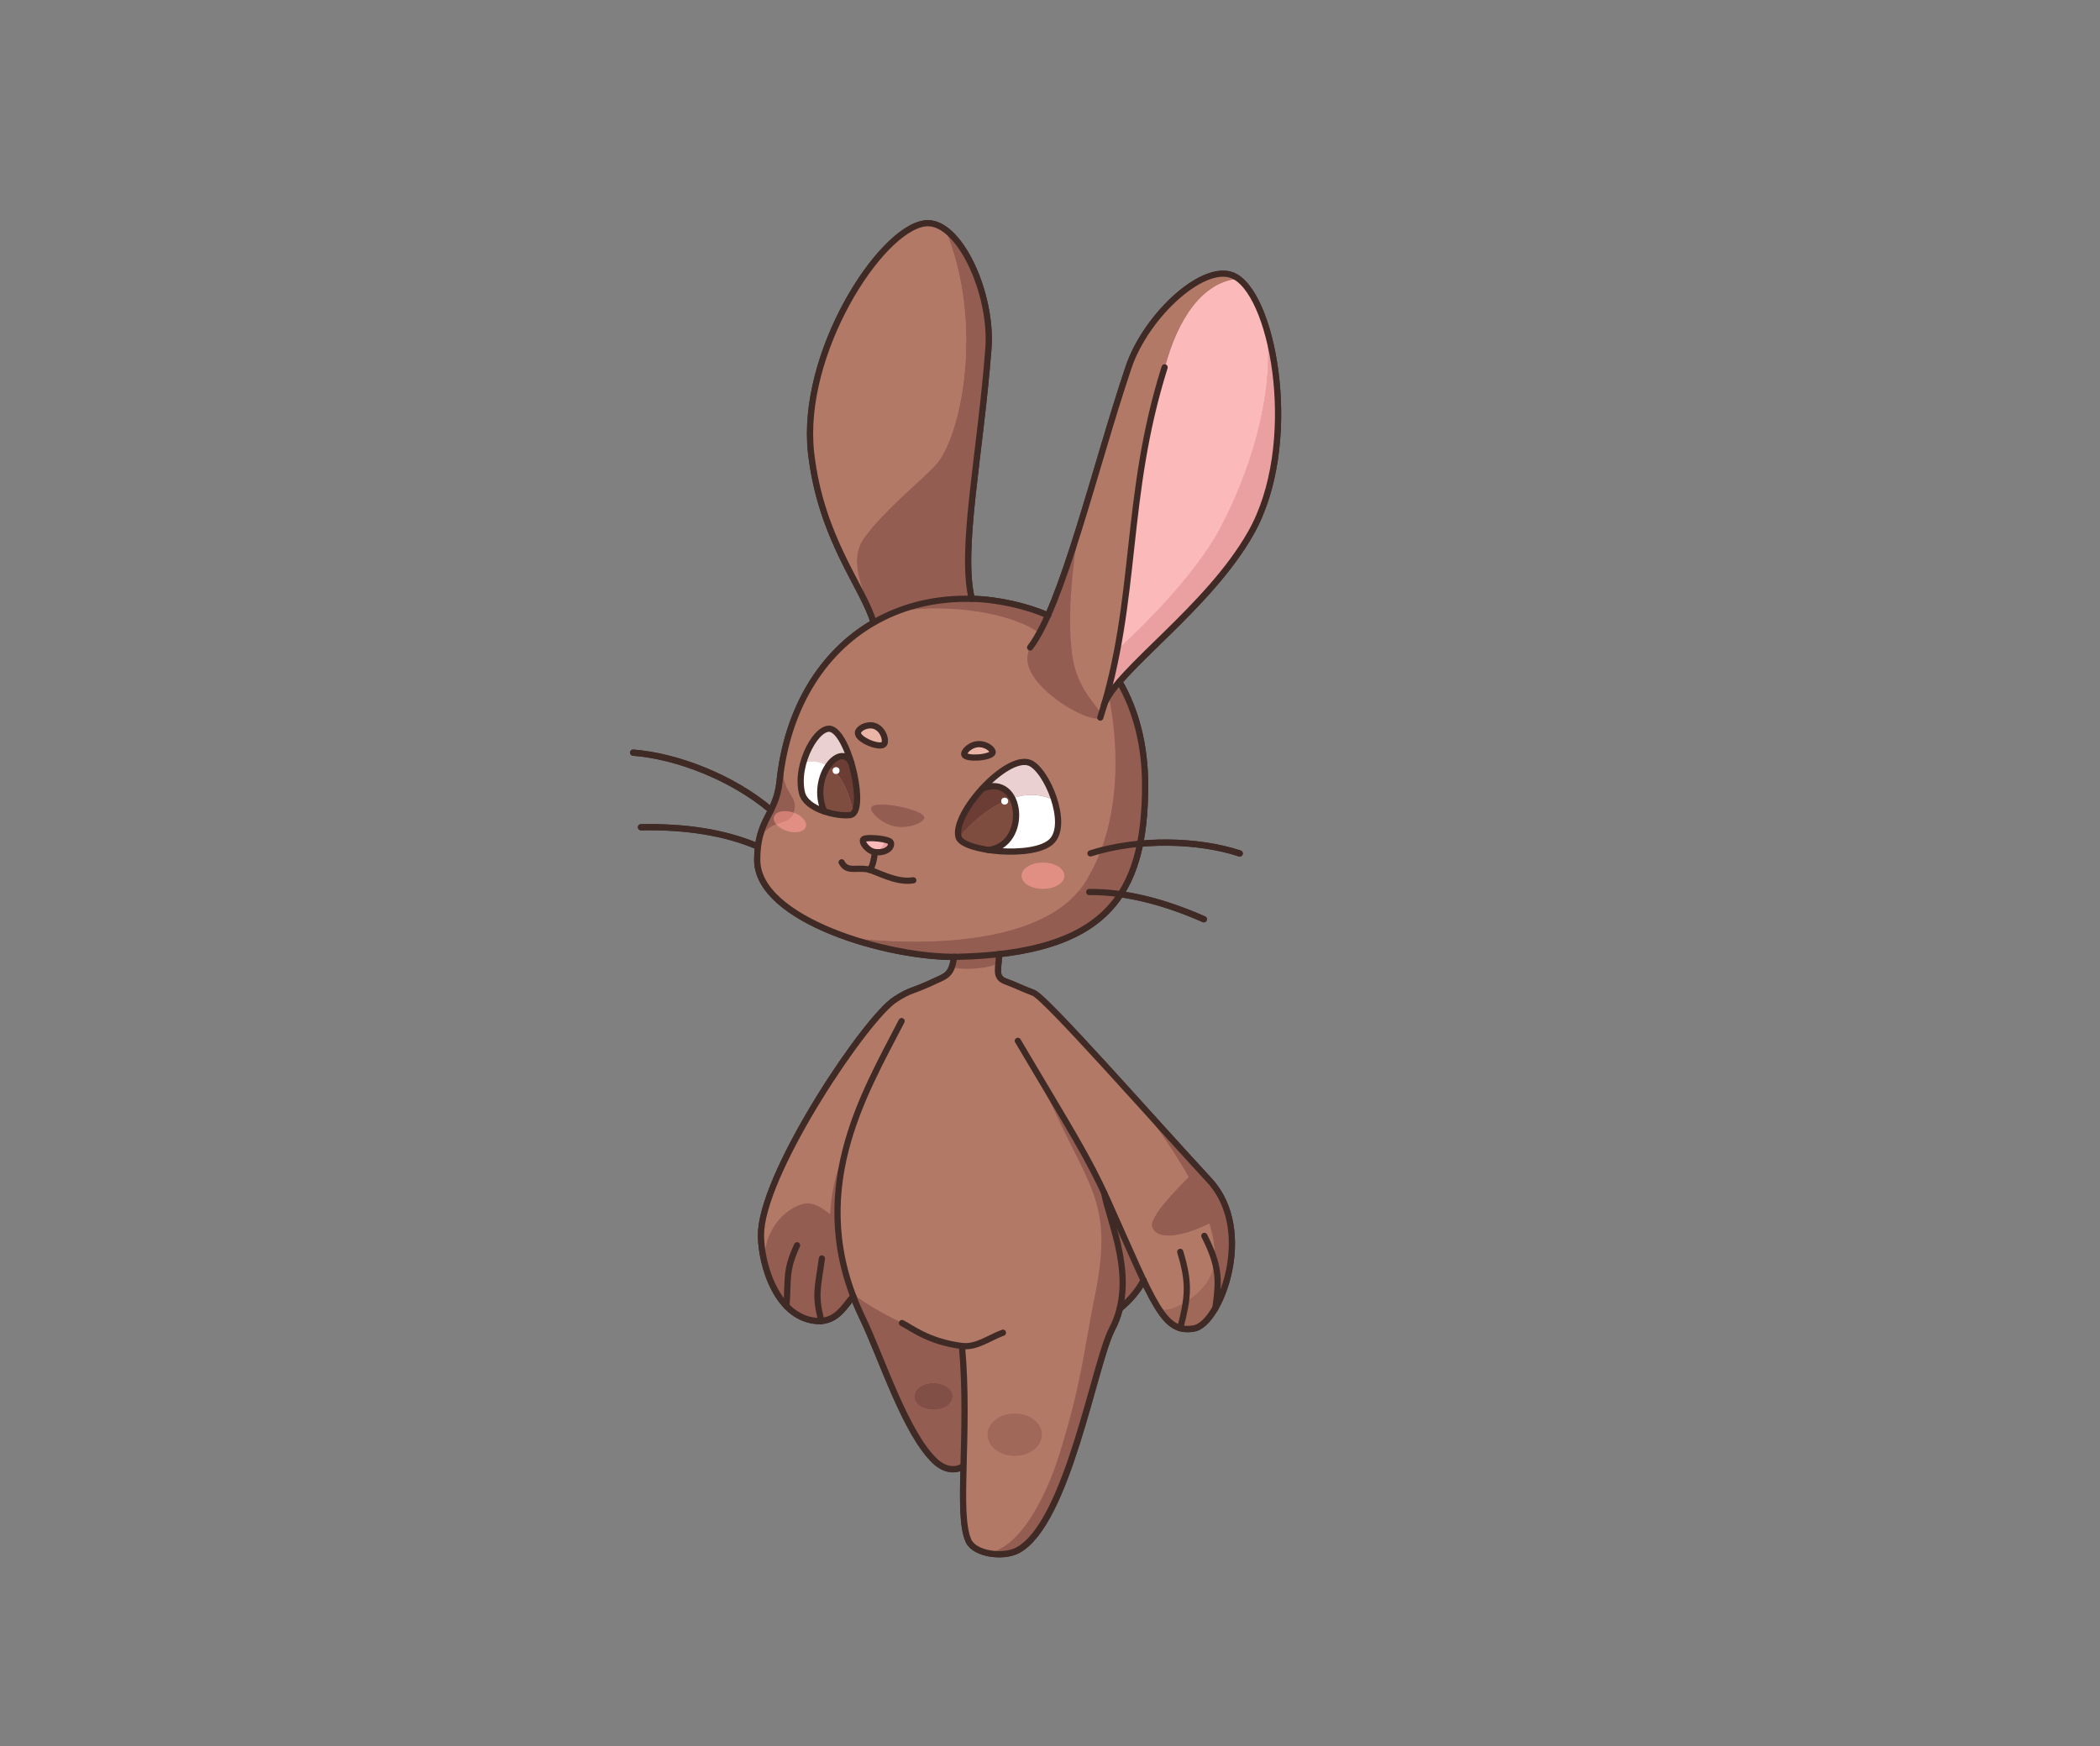 <?xml version="1.0" encoding="UTF-8"?><svg xmlns="http://www.w3.org/2000/svg" viewBox="0 0 169.12 140.65"><rect x="0" y="0" width="169.12" height="140.65" fill="#808080" stroke="none"/><defs><style>.f{fill:#ead0d0;}.g{fill:#fcb9b9;}.h{fill:#fff;}.i{fill:#6b3d34;}.j{fill:none;stroke:#3f2a25;stroke-linecap:round;stroke-linejoin:round;stroke-width:.5px;}.k{fill:#eab5a7;}.l{fill:#7f4d40;}.m{fill:#a06858;}.n{fill:#bc7171;}.o{fill:#824f46;}.p{fill:#eaa0a0;}.q{fill:#b27967;}.r{fill:#d17e75;}.s{fill:#935d51;}.t{fill:#e08f82;}</style></defs><g id="a"/><g id="b"><path class="n" d="M90.15,54.92c1.32,2.28,2.07,5.09,2.07,8.34,0,9.03-3.3,13.52-15.02,13.82-5.58,.14-16.22-2.96-16.22-7.81,0-3.3,1.52-3.62,1.8-6.31,.6-5.78,3.37-10.38,7.59-12.81h0c2.14-1.23,4.65-1.91,7.43-1.91,.16,0,.31,0,.47,0,2.09,.05,4.4,.58,6.14,1.34"/><path class="n" d="M68.49,65.66c1.33-.18,0-6.31-1.5-6.91-1.11-.44-2.95,2.75-2.4,5.11,.32,1.39,2.9,1.94,3.91,1.8Z"/><path class="n" d="M77.2,67.47c-.56-1.85,3.81-6.71,5.71-6.01,1.37,.51,3.2,4.89,1.8,6.31-1.42,1.45-7.17,.83-7.51-.3Z"/><path class="n" d="M71.19,59.96c.23-.27-.08-1.35-.9-1.5-.57-.1-1.2,.27-1.2,.6-.01,.56,1.78,1.28,2.1,.9Z"/><path class="n" d="M77.67,60.8c-.09-.25,.51-.88,1.24-.85,.55,.02,1.09,.43,1.04,.67-.09,.43-2.14,.58-2.28,.18Z"/><path class="n" d="M68.57,61.46c-.9-1.8-3.38,1.2-2.18,3.9"/><path class="n" d="M79.11,63.53c3.25-1.33,3.8,4.54,.48,4.95"/><path class="n" d="M67.78,69.48c.42,.81,1.15,.4,2.07,.56,.69,.12,2.25,1.12,3.7,.89"/><path class="n" d="M70.45,68.65c.79,.11,1.39-.28,1.3-.74-.06-.35-1.98-.48-2.2-.3-.24,.19,.29,.95,.9,1.04Z"/><path class="n" d="M70.02,70.07c.27-.14,.43-1.21,.43-1.42"/><path class="n" d="M78.26,48.25c-.96-3.98,.69-11.65,1.34-20.16,.34-4.47-2.39-10.44-5.11-10.09-3.64,.47-10.07,10.53-9.17,18.49,.79,6.93,4.25,10.87,5.03,13.66"/><path class="n" d="M82.96,52.17c2.63-3.45,5.2-14.46,7.92-22.55,1.42-4.25,6.27-8.69,8.63-7.3,3.17,1.85,5.18,13.62,1.24,20.6-3.42,6.08-10.81,11.05-11.84,13.88"/><path class="n" d="M93.79,29.6c-3.31,10.51-2.12,18.64-5.18,28.21"/><path class="n" d="M72.61,82.26c-3.07,5.96-7.94,13.92-3.16,23.88,1.55,3.23,3.46,9.28,5.83,11.54,.74,.71,1.57,.83,2.19,.49"/><path class="n" d="M76.83,77.08c-.16,1.47-.7,1.56-1.51,1.94-2.01,.95-1.9,.64-3.22,1.49-2.33,1.49-10.38,13.43-10.8,18.59-.16,2,.91,6.7,4.13,7.27,1.91,.34,2.6-1.22,3.29-1.95"/><path class="n" d="M88.93,96.08c.41,2.35,2.72,7.01,.63,10.99-1.42,2.69-3.57,15.69-7.61,17.82-1.16,.61-3.44,.31-3.94-.76-1-2.18,.1-8.63-.53-15.69"/><path class="n" d="M72.64,106.58c.71,.34,2.1,1.51,4.84,1.85,1.17,.14,2.19-.67,3.29-1.07"/><path class="n" d="M95.05,100.85c.76,2.53,.65,3.61,0,6.14"/><path class="n" d="M96.99,99.56c1.22,2.42,1.21,3.51,.89,5.82"/><path class="n" d="M64.2,100.32c-.92,2.01-.7,2.53-.85,4.9"/><path class="n" d="M66.19,101.38c-.32,2.36-.6,2.92-.04,5.03"/><path class="n" d="M90.18,105.42c.91-.75,1.52-1.55,1.92-2.29"/><g><path class="n" d="M62.34,65.78c-.06,.19,0,.41,.17,.6-.47,.18-.96,.48-1.36,1.24,.4-1.87,1.42-2.5,1.65-4.66,.06-.56,.14-1.1,.23-1.64-.1,2.7,1.21,2.62,.96,3.91-.02,.08-.04,.16-.06,.23-.02,0-.04-.02-.06-.02-.71-.23-1.39-.08-1.52,.34Z"/><path class="n" d="M70.53,68.65c.75,.08,1.32-.29,1.23-.74-.02-.12-.27-.22-.6-.29-.6-.12-1.46-.13-1.6-.02-.24,.2,.29,.96,.9,1.04,.02,0,.05,0,.07,0Zm-5.94-4.79c.17,.73,.95,1.22,1.8,1.51,.78,.27,1.62,.36,2.11,.29,.08-.01,.16-.05,.22-.11h0c.53-.47,.36-2.42-.15-4.11-.39-1.3-.97-2.45-1.58-2.69-.74-.3-1.8,1.02-2.27,2.63-.23,.81-.32,1.69-.14,2.47Zm24.05,4.65c-.32,.84-.72,1.68-1.21,2.47-4.03,6.51-18.41,4.67-19.3,4.49-3.87-1.36-7.15-3.51-7.15-6.2,0-.65,.06-1.19,.16-1.65,.4-.76,.9-1.06,1.36-1.24,.19,.23,.5,.44,.87,.56,.71,.23,1.39,.08,1.52-.34,.13-.4-.31-.9-.98-1.14,.03-.07,.05-.14,.06-.23,.26-1.29-1.06-1.2-.96-3.91,.91-5.01,3.54-8.97,7.35-11.17h0c.62-.36,1.26-.67,1.94-.93,4.24-.66,9.22,.18,11.31,1.73-.22,.45-.44,.86-.65,1.21-1.57,2.62,4.82,6.29,5.64,5.64,.08-.06,.09-.13,.07-.23,.08-.26,.16-.52,.23-.78h0c.08-.23,.21-.47,.37-.72,.12,.74,1.46,6.86-.65,12.44Zm-3.72-4.03c-.44-1.42-1.29-2.76-2.01-3.03-.95-.35-2.53,.7-3.79,2.07h0c-1.25,1.35-2.19,3.02-1.91,3.94,.14,.45,1.14,.83,2.39,1.02,1.86,.28,4.26,.15,5.12-.71,.66-.67,.6-2.01,.21-3.28Zm.79,6.05c0-.59-.77-1.06-1.73-1.06s-1.72,.47-1.72,1.06,.77,1.06,1.72,1.06,1.73-.48,1.73-1.06Zm-5.76-9.92c.05-.24-.49-.65-1.04-.67-.73-.03-1.32,.61-1.24,.85,.14,.39,2.19,.25,2.28-.18Zm-8.3,5.83c1.32,.48,2.79-.18,2.78-.59,0-.66-3.98-1.46-4.27-.82-.15,.33,.66,1.11,1.49,1.41Zm-.46-6.49c.23-.27-.08-1.35-.9-1.5-.56-.11-1.2,.27-1.2,.6,0,.56,1.78,1.27,2.1,.9Z"/><path class="n" d="M91.83,67.96c-1.03,5.17-4.21,8.1-11.36,8.9-1.01,.11-2.09,.19-3.26,.22-.12,0-.24,0-.36,0-2.45,0-5.76-.57-8.71-1.61,.88,.18,15.27,2.02,19.3-4.49,.49-.8,.89-1.63,1.21-2.47,1.02-.27,2.1-.45,3.18-.55Z"/><path class="n" d="M102.01,26.5c.57,4.22-.73,10.28-3.7,15.97-1.99,3.81-6.51,8.25-8.32,9.87,1.39-7.36,1.15-14.28,3.81-22.74,1.05-3.97,3.05-6.9,5.93-7.16,.9,.66,1.7,2.13,2.28,4.05h0Z"/><path class="n" d="M97.8,101.47c.39,1.28,.32,2.3,.1,3.91-.53,.93-1.16,1.55-1.72,1.64-.41,.07-.78,.07-1.11-.03h0c.21-.84,.37-1.52,.46-2.15,.65-.42,1.26-.98,1.63-1.51s.59-1.15,.65-1.85Z"/><path class="n" d="M95.52,104.84c-.09,.63-.24,1.31-.46,2.15h0c-.64-.18-1.18-.69-1.77-1.62,.5,.32,1.39,.02,2.22-.53Z"/><path class="n" d="M95.72,94.82c-1.1-1.97-2.55-4.07-4.17-6.17,2.11,2.33,4.24,4.69,5.86,6.45,2.75,2.97,1.93,7.77,.48,10.29,.22-1.61,.29-2.62-.1-3.91,.08-.87-.07-1.85-.41-2.92-1.46,.77-4.18,1.61-4.61,.26-.25-.75,1.9-2.97,2.94-4Z"/><path class="n" d="M92.11,103.13h0c-.4,.74-1.01,1.54-1.92,2.29,.88-3.55-.9-7.31-1.25-9.34,.11,.22,.21,.44,.31,.67,1.22,2.73,2.12,4.82,2.86,6.37Z"/><path class="n" d="M92.23,63.26c0,1.73-.12,3.3-.4,4.7-1.08,.1-2.16,.28-3.18,.55,2.11-5.58,.78-11.7,.65-12.44,.22-.36,.52-.74,.87-1.15,1.32,2.28,2.07,5.09,2.07,8.34Z"/><path class="n" d="M88.93,56.8c.44-1.51,.79-2.99,1.06-4.46,1.81-1.63,6.32-6.06,8.32-9.87,2.97-5.69,4.27-11.75,3.7-15.97,1.36,4.55,1.47,11.61-1.24,16.41-2.76,4.91-8.11,9.09-10.61,12.01-.35,.41-.64,.79-.87,1.15-.16,.26-.28,.5-.37,.72h0Z"/><path class="n" d="M88.69,57.58c.02,.1,0,.17-.07,.23,.02-.08,.05-.15,.07-.23Z"/><path class="n" d="M88.16,104.44c1.67-8.16-.74-8.76-4.38-17.57,2.72,4.56,3.92,6.54,5.15,9.21h0c.35,2.03,2.13,5.79,1.25,9.34-.14,.56-.34,1.11-.62,1.65-1.41,2.69-3.57,15.69-7.61,17.82-.63,.33-1.6,.39-2.43,.21,2.7-.37,4.81-4.86,5.73-7.79,1.87-5.92,2.01-8.51,2.9-12.87Z"/><path class="n" d="M88.62,57.81c-.82,.65-7.21-3.02-5.64-5.64,.48-.63,.96-1.51,1.44-2.58,.77-1.72,1.53-3.92,2.3-6.34,0,0,0-.01,0-.02,.02-.05,.02-.08,.03-.08,.22-.69-1.05,5.49-.37,9.83,.42,2.67,2.17,4.02,2.31,4.61-.02,.08-.05,.15-.07,.23Z"/><path class="n" d="M90.9,29.62c1.42-4.25,6.27-8.69,8.63-7.31,.07,.04,.14,.08,.2,.13-2.88,.26-4.87,3.19-5.93,7.16-2.66,8.46-2.42,15.38-3.81,22.74-.28,1.46-.62,2.94-1.06,4.46-.07,.26-.15,.52-.23,.78-.14-.59-1.89-1.94-2.31-4.61-.68-4.34,.59-10.52,.37-9.83,0,0-.01,.04-.03,.08,1.38-4.33,2.76-9.37,4.18-13.61Z"/><path class="n" d="M84.28,49.53c1.14-2.6,2.22-5.7,2.43-6.29-.77,2.42-1.53,4.63-2.3,6.34-.04-.02-.09-.04-.13-.05Z"/><path class="n" d="M83.99,69.48c.96,0,1.73,.47,1.73,1.06s-.77,1.06-1.73,1.06-1.72-.48-1.72-1.06,.77-1.06,1.72-1.06Z"/><path class="n" d="M84.93,64.49c.39,1.27,.45,2.61-.21,3.28-.85,.87-3.25,.99-5.12,.71h0c2.13-.26,2.67-2.78,1.92-4.19,1.12-.37,2.29-.38,3.4,.2Z"/><path class="n" d="M84.41,49.58c-.48,1.07-.96,1.95-1.44,2.58,.21-.35,.43-.76,.65-1.21,.22-.44,.44-.93,.66-1.43,.04,.02,.09,.04,.13,.05Z"/><path class="n" d="M81.72,113.86c1.21,0,2.19,.76,2.19,1.7s-.98,1.71-2.19,1.71-2.19-.76-2.19-1.71,.98-1.7,2.19-1.7Z"/><path class="n" d="M84.93,64.49c-1.11-.58-2.28-.57-3.4-.2-.42-.79-1.23-1.24-2.4-.76,1.26-1.37,2.84-2.42,3.79-2.07,.72,.26,1.57,1.61,2.01,3.03Z"/><path class="n" d="M81.52,64.29c.75,1.41,.21,3.93-1.92,4.19h0c-1.25-.19-2.26-.56-2.39-1.01,1.15-1.35,2.68-2.64,4.31-3.18Z"/><path class="n" d="M78.92,59.95c.55,.02,1.09,.43,1.04,.67-.09,.43-2.14,.58-2.28,.18-.09-.25,.51-.88,1.24-.85Z"/><path class="n" d="M72.32,49.23c-.68,.26-1.32,.57-1.94,.92-.1-.36-.25-.74-.43-1.14h.02c-.33-1.39-1.72-3.81-.38-5.68,1.57-2.2,4.65-4.67,5.76-5.88,2.09-2.29,3.92-11.43,.79-18.96,2.07,1.5,3.76,6.03,3.48,9.59-.65,8.51-2.3,16.18-1.34,20.16-.15,0-.31,0-.47,0-1.98,0-3.83,.34-5.49,.99Z"/><path class="n" d="M81.52,64.29c-1.63,.54-3.17,1.83-4.31,3.18-.28-.92,.67-2.59,1.91-3.94h0c1.16-.48,1.98-.03,2.4,.76Z"/><path class="n" d="M76.85,77.09c.12,0,.25,0,.36,0,1.17-.03,2.25-.1,3.26-.22,0,.25-.02,.48-.04,.7-.62,.43-3.01,.63-3.72,.32h-.02c.07-.22,.12-.48,.16-.8Z"/><path class="n" d="M75.17,111.4c.86,0,1.55,.48,1.55,1.08s-.69,1.08-1.55,1.08-1.55-.48-1.55-1.08,.69-1.08,1.55-1.08Z"/><path class="n" d="M76.13,18.5c3.13,7.53,1.3,16.66-.79,18.96-1.11,1.21-4.19,3.68-5.76,5.88-1.34,1.87,.05,4.29,.38,5.67h-.02c-1.21-2.71-3.92-6.48-4.61-12.51-.9-7.96,5.53-18.02,9.17-18.5,.55-.07,1.1,.12,1.62,.5h0Z"/><path class="n" d="M77.81,48.24c.16,0,.31,0,.47,0,2.04,.05,4.29,.55,6.01,1.28-.22,.5-.44,.99-.66,1.43-2.08-1.55-7.07-2.39-11.31-1.73,1.67-.65,3.51-.99,5.49-.99Z"/><path class="n" d="M74.44,65.86c0,.41-1.47,1.07-2.78,.59-.83-.3-1.64-1.08-1.49-1.41,.29-.64,4.26,.16,4.27,.82Z"/><path class="n" d="M70.3,58.46c.82,.15,1.14,1.23,.9,1.5-.32,.37-2.11-.34-2.1-.9,0-.33,.64-.71,1.2-.6Z"/><path class="n" d="M71.76,67.91c.08,.45-.48,.83-1.23,.74,.44-.2,.83-.71,.64-1.03,.32,.07,.57,.16,.6,.29Z"/><path class="n" d="M71.17,67.62c.19,.32-.2,.83-.64,1.03-.02,0-.05,0-.07,0-.61-.08-1.14-.84-.9-1.04,.14-.12,1-.1,1.6,.02Z"/><path class="n" d="M68.63,104.16c1.07,.96,3.21,2.02,4.02,2.42,.71,.34,2.1,1.51,4.84,1.85,.32,3.56,.19,6.96,.12,9.74h-.12c-.62,.34-1.45,.21-2.2-.5-2.37-2.26-4.28-8.32-5.83-11.54-.28-.58-.52-1.15-.74-1.72-.03-.09-.07-.18-.1-.26Zm8.08,8.32c0-.6-.69-1.08-1.55-1.08s-1.55,.48-1.55,1.08,.69,1.08,1.55,1.08,1.55-.48,1.55-1.08Z"/><path class="n" d="M68.57,61.45c.5,1.69,.68,3.63,.15,4.11-.35-1.98-1.08-3.24-2.02-3.83,.58-.86,1.42-1.16,1.87-.27Z"/><path class="n" d="M68.72,65.56h0c-.06,.06-.14,.1-.22,.11-.48,.07-1.32-.02-2.11-.29h0c-.6-1.36-.28-2.79,.31-3.65,.94,.59,1.67,1.86,2.02,3.83Z"/><path class="n" d="M68.57,61.45c-.45-.89-1.29-.59-1.87,.27-.59-.38-1.26-.48-1.97-.33,.47-1.61,1.53-2.93,2.27-2.63,.61,.24,1.19,1.4,1.58,2.69Z"/><path class="n" d="M63.36,105.22c-.87-.9-1.43-2.18-1.75-3.4h0c-.01-.13-.02-.25-.02-.37h0c-.06-2.91,2.5-4.8,3.8-4.48,.47,.12,1,.43,1.47,.85,.11-1.6,.37-3.34,1.18-4.86h0c-.82,3.38-.91,7.11,.59,11.21,.03,.09,.06,.17,.1,.26-.69,.73-1.38,2.29-3.29,1.95-.84-.15-1.53-.57-2.09-1.16h0Z"/><path class="n" d="M66.4,65.37h0c-.85-.28-1.63-.78-1.8-1.5-.18-.79-.1-1.67,.14-2.47,.71-.15,1.38-.04,1.97,.33-.59,.86-.91,2.29-.31,3.64Z"/><path class="n" d="M63.92,65.46c.67,.23,1.11,.74,.98,1.14-.13,.41-.81,.56-1.52,.34-.38-.12-.69-.33-.87-.56,.62-.25,1.19-.29,1.41-.92Z"/><path class="n" d="M62.34,65.78c.13-.41,.81-.56,1.52-.34,.02,0,.04,.01,.06,.02-.23,.64-.8,.68-1.41,.92-.16-.2-.23-.41-.17-.6Z"/><path class="n" d="M61.59,101.44h0c0,.13,0,.25,.02,.37-.27-1.04-.36-2.03-.3-2.71,.42-5.16,8.48-17.1,10.81-18.59,1.32-.85,1.21-.54,3.22-1.49,.63-.29,1.1-.41,1.35-1.14h.02c.71,.32,3.09,.12,3.72-.31-.07,.71-.15,1.24,.59,1.51,.84,.3,1.12,.49,2.23,.91,.65,.25,4.45,4.4,8.3,8.65h0c1.62,2.11,3.08,4.21,4.17,6.18-1.04,1.03-3.19,3.24-2.94,4,.44,1.35,3.16,.51,4.61-.26,.33,1.07,.48,2.05,.41,2.92-.06,.7-.27,1.32-.65,1.85s-.99,1.1-1.63,1.51c-.84,.54-1.73,.85-2.22,.53-.37-.57-.75-1.31-1.19-2.23-.74-1.56-1.64-3.65-2.86-6.37-.1-.23-.2-.45-.31-.67h0c-1.24-2.67-2.44-4.65-5.15-9.21,3.63,8.8,6.05,9.41,4.38,17.57-.89,4.35-1.03,6.95-2.9,12.87-.92,2.93-3.03,7.42-5.73,7.79-.69-.16-1.28-.49-1.51-.97-.5-1.08-.48-3.21-.41-5.95,.07-2.78,.2-6.18-.12-9.74-2.74-.34-4.12-1.51-4.84-1.85-.81-.41-2.95-1.46-4.02-2.42-1.5-4.09-1.41-7.83-.59-11.21h0c-.81,1.52-1.08,3.26-1.18,4.86-.47-.42-1-.73-1.47-.85-1.3-.32-3.86,1.57-3.8,4.48Zm22.32,14.12c0-.94-.98-1.7-2.19-1.7s-2.19,.76-2.19,1.7,.98,1.71,2.19,1.71,2.19-.76,2.19-1.71Z"/></g><circle class="n" cx="67.33" cy="62.07" r=".28"/><circle class="n" cx="80.91" cy="64.53" r=".28"/></g><g id="c"><path class="j" d="M90.15,54.92c1.32,2.28,2.07,5.09,2.07,8.34,0,9.03-3.3,13.52-15.02,13.82-5.58,.14-16.22-2.96-16.22-7.81,0-3.3,1.52-3.62,1.8-6.31,.6-5.78,3.37-10.38,7.59-12.81h0c2.14-1.23,4.65-1.91,7.43-1.91,.16,0,.31,0,.47,0,2.09,.05,4.4,.58,6.14,1.34"/><path class="j" d="M68.49,65.66c1.33-.18,0-6.31-1.5-6.91-1.11-.44-2.95,2.75-2.4,5.11,.32,1.39,2.9,1.94,3.91,1.8Z"/><path class="j" d="M77.2,67.47c-.56-1.85,3.81-6.71,5.71-6.01,1.37,.51,3.2,4.89,1.8,6.31-1.42,1.45-7.17,.83-7.51-.3Z"/><path class="j" d="M71.19,59.96c.23-.27-.08-1.35-.9-1.5-.57-.1-1.2,.27-1.2,.6-.01,.56,1.78,1.28,2.1,.9Z"/><path class="j" d="M77.67,60.8c-.09-.25,.51-.88,1.24-.85,.55,.02,1.09,.43,1.04,.67-.09,.43-2.14,.58-2.28,.18Z"/><path class="j" d="M68.57,61.46c-.9-1.8-3.38,1.2-2.18,3.9"/><path class="j" d="M79.11,63.53c3.25-1.33,3.8,4.54,.48,4.95"/><path class="j" d="M67.78,69.48c.42,.81,1.15,.4,2.07,.56,.69,.12,2.25,1.12,3.7,.89"/><path class="j" d="M70.45,68.65c.79,.11,1.39-.28,1.3-.74-.06-.35-1.98-.48-2.2-.3-.24,.19,.29,.95,.9,1.04Z"/><path class="j" d="M70.02,70.07c.27-.14,.43-1.21,.43-1.42"/><path class="j" d="M78.26,48.25c-.96-3.98,.69-11.65,1.34-20.16,.34-4.47-2.39-10.44-5.11-10.09-3.64,.47-10.07,10.53-9.17,18.49,.79,6.93,4.25,10.87,5.03,13.66"/><path class="j" d="M82.96,52.17c2.63-3.45,5.2-14.46,7.92-22.55,1.42-4.25,6.27-8.69,8.63-7.3,3.17,1.85,5.18,13.62,1.24,20.6-3.42,6.08-10.81,11.05-11.84,13.88"/><path class="j" d="M93.79,29.6c-3.31,10.51-2.12,18.64-5.18,28.21"/><path class="j" d="M72.61,82.26c-3.07,5.96-7.94,13.92-3.16,23.88,1.55,3.23,3.46,9.28,5.83,11.54,.74,.71,1.57,.83,2.19,.49"/><path class="j" d="M76.83,77.08c-.16,1.47-.7,1.56-1.51,1.94-2.01,.95-1.9,.64-3.22,1.49-2.33,1.49-10.38,13.43-10.8,18.59-.16,2,.91,6.7,4.13,7.27,1.91,.34,2.6-1.22,3.29-1.95"/><path class="j" d="M80.45,76.87c.02,1.06-.42,1.87,.55,2.21,.84,.3,1.12,.49,2.23,.91,1,.38,9.58,10.15,14.16,15.1,3.77,4.07,.84,11.58-1.23,11.93-2.5,.43-3.2-1.93-6.94-10.27-1.61-3.58-2.94-5.6-7.25-12.89"/><path class="j" d="M88.93,96.08c.41,2.35,2.72,7.01,.63,10.99-1.42,2.69-3.57,15.69-7.61,17.82-1.16,.61-3.44,.31-3.94-.76-1-2.18,.1-8.63-.53-15.69"/><path class="j" d="M72.64,106.58c.71,.34,2.1,1.51,4.84,1.85,1.17,.14,2.19-.67,3.29-1.07"/><path class="j" d="M95.05,100.85c.76,2.53,.65,3.61,0,6.14"/><path class="j" d="M96.99,99.56c1.22,2.42,1.21,3.51,.89,5.82"/><path class="j" d="M64.2,100.32c-.92,2.01-.7,2.53-.85,4.9"/><path class="j" d="M66.19,101.38c-.32,2.36-.6,2.92-.04,5.03"/><path class="j" d="M62.09,65.26c-3.1-2.63-7.59-4.36-11.1-4.63"/><path class="j" d="M51.62,66.64c3.57-.07,6.72,.41,9.36,1.53"/><path class="j" d="M87.82,68.75c3.88-1.23,8.68-1.1,12.02,0"/><path class="j" d="M96.95,74.05c-3.27-1.44-6.36-2.21-9.23-2.19"/><path class="j" d="M90.18,105.42c.91-.75,1.52-1.55,1.92-2.29"/><g><path class="p" d="M90.16,54.92c-.35,.41-.64,.79-.87,1.15-.16,.26-.28,.5-.37,.72h0c.44-1.51,.79-2.99,1.06-4.46,1.81-1.63,6.32-6.06,8.32-9.87,2.98-5.69,4.27-11.75,3.7-15.97,1.36,4.55,1.47,11.61-1.24,16.42-2.76,4.9-8.1,9.09-10.61,12.01Z"/><path class="g" d="M102.01,26.5c.57,4.22-.72,10.28-3.7,15.97-1.99,3.81-6.51,8.24-8.32,9.87,1.39-7.37,1.15-14.28,3.81-22.74,1.05-3.96,3.05-6.89,5.92-7.16,.91,.65,1.71,2.13,2.29,4.05h0Z"/><path class="q" d="M99.53,22.31c.07,.04,.13,.08,.2,.13-2.87,.27-4.87,3.2-5.92,7.16-2.66,8.46-2.42,15.38-3.81,22.74-.28,1.46-.62,2.94-1.06,4.46-.07,.26-.15,.52-.23,.78-.14-.59-1.89-1.94-2.31-4.61-.68-4.34,.59-10.53,.37-9.83,0,0-.01,.04-.03,.08,1.37-4.33,2.76-9.37,4.18-13.61,1.42-4.25,6.27-8.69,8.63-7.3Z"/><path class="s" d="M95.72,94.81c-1.1-1.96-2.55-4.07-4.17-6.17,2.11,2.33,4.24,4.69,5.86,6.45,2.75,2.97,1.93,7.77,.48,10.29,.22-1.61,.29-2.62-.1-3.9h0c.08-.87-.07-1.85-.41-2.92-1.46,.77-4.18,1.61-4.61,.26-.25-.75,1.9-2.97,2.94-4Z"/><path class="m" d="M97.8,101.47c.39,1.28,.32,2.3,.1,3.9-.53,.93-1.16,1.55-1.72,1.65-.41,.07-.78,.06-1.11-.03,.21-.84,.37-1.52,.46-2.15,.65-.42,1.26-.98,1.63-1.51s.59-1.15,.65-1.85Z"/><path class="q" d="M83.78,86.88c3.63,8.8,6.05,9.41,4.38,17.56-.89,4.36-1.03,6.95-2.9,12.87-.92,2.93-3.03,7.42-5.73,7.79-.69-.16-1.28-.49-1.51-.97-.5-1.08-.48-3.21-.41-5.95,.07-2.78,.2-6.19-.12-9.74-2.74-.34-4.12-1.51-4.84-1.85-.81-.41-2.95-1.46-4.02-2.42-1.5-4.09-1.41-7.83-.59-11.2h0c-.81,1.52-1.08,3.26-1.18,4.86-.47-.42-1-.73-1.47-.85-1.3-.32-3.86,1.57-3.8,4.48h0c0,.13,0,.25,.02,.37-.27-1.04-.36-2.03-.3-2.71,.42-5.16,8.48-17.1,10.8-18.59,1.32-.85,1.21-.54,3.22-1.49,.63-.29,1.1-.42,1.35-1.15h.03c.71,.32,3.09,.12,3.72-.31-.07,.71-.15,1.24,.59,1.51,.84,.3,1.12,.49,2.23,.91,.65,.25,4.45,4.4,8.3,8.65h0c1.62,2.11,3.08,4.21,4.17,6.17-1.04,1.03-3.19,3.24-2.94,4,.44,1.35,3.16,.51,4.61-.26,.33,1.07,.48,2.05,.41,2.91h0c-.06,.7-.27,1.32-.65,1.86s-.99,1.1-1.63,1.51c-.83,.54-1.72,.85-2.22,.53h0c-.36-.58-.75-1.32-1.19-2.24-.74-1.56-1.64-3.64-2.86-6.37-.1-.23-.21-.45-.31-.67-1.24-2.67-2.44-4.65-5.15-9.21Zm.13,28.69c0-.94-.98-1.7-2.19-1.7s-2.19,.76-2.19,1.7,.98,1.71,2.19,1.71,2.19-.76,2.19-1.71Z"/><path class="m" d="M95.52,104.84c-.09,.63-.24,1.31-.46,2.15-.64-.18-1.17-.69-1.76-1.62,.5,.32,1.39,.02,2.22-.53Z"/><path class="s" d="M92.11,103.13h0c-.4,.74-1.01,1.54-1.92,2.29,.88-3.55-.9-7.31-1.25-9.34,.1,.22,.21,.44,.31,.67,1.22,2.73,2.12,4.81,2.86,6.37Z"/><path class="s" d="M92.23,63.26c0,1.73-.12,3.3-.4,4.7-1.08,.1-2.16,.28-3.18,.55,2.11-5.58,.78-11.7,.65-12.44,.23-.36,.52-.74,.87-1.15,1.32,2.28,2.07,5.09,2.07,8.34Z"/><path class="s" d="M91.83,67.97c-.31,1.56-.82,2.92-1.57,4.07-.86-.12-1.69-.18-2.51-.18l-.82-.16c.19-.23,.36-.47,.51-.72,.49-.8,.89-1.63,1.21-2.47,1.02-.27,2.1-.45,3.18-.55Z"/><path class="s" d="M88.94,96.08c.35,2.03,2.13,5.79,1.25,9.34-.14,.56-.34,1.11-.62,1.65-1.41,2.69-3.57,15.7-7.61,17.82-.63,.33-1.6,.39-2.43,.21,2.7-.37,4.81-4.86,5.73-7.79,1.87-5.92,2.01-8.51,2.9-12.87,1.67-8.16-.74-8.76-4.38-17.56,2.72,4.56,3.92,6.54,5.15,9.21Z"/><path class="s" d="M90.26,72.04c-1.75,2.67-4.8,4.26-9.79,4.82-1.01,.11-2.09,.19-3.26,.22-.12,0-.24,0-.37,0-2.45,0-5.75-.57-8.7-1.61,.95,.18,14.18,1.85,18.77-3.77l.82,.16c.82,0,1.66,.05,2.51,.18Z"/><path class="q" d="M70.53,68.65c.75,.08,1.31-.29,1.23-.74-.02-.12-.27-.22-.6-.29-.6-.12-1.46-.13-1.6-.02-.24,.2,.29,.96,.9,1.04,.02,0,.05,0,.07,0Zm18.11-.14c-.32,.84-.72,1.67-1.21,2.47-.16,.25-.33,.49-.51,.72-4.59,5.63-17.83,3.95-18.77,3.77-3.88-1.36-7.16-3.52-7.16-6.21,0-.65,.06-1.19,.16-1.65,.4-.76,.9-1.06,1.36-1.24,.19,.23,.5,.43,.87,.56,.71,.23,1.39,.07,1.52-.34,.13-.4-.31-.9-.98-1.14,.03-.07,.05-.14,.06-.23,.26-1.29-1.06-1.2-.96-3.91,.91-5.01,3.54-8.98,7.35-11.17h0c.61-.35,1.25-.66,1.92-.92h0c4.24-.67,9.23,.17,11.32,1.72h0c-.22,.45-.44,.86-.65,1.21-1.57,2.62,4.82,6.29,5.64,5.64,.08-.06,.09-.13,.07-.23,.08-.26,.16-.52,.23-.78h0c.08-.23,.21-.47,.37-.72,.12,.74,1.46,6.86-.65,12.44Zm-3.72-4.03c-.44-1.42-1.29-2.76-2.01-3.03-.95-.35-2.53,.7-3.79,2.07-1.25,1.35-2.19,3.02-1.91,3.94,.14,.45,1.14,.83,2.39,1.02h0c1.86,.28,4.26,.15,5.11-.71,.66-.67,.6-2,.21-3.28Zm-16.35-3.03c-.38-1.3-.97-2.46-1.58-2.7-.74-.29-1.8,1.03-2.27,2.64-.23,.81-.32,1.68-.14,2.47,.17,.73,.95,1.22,1.8,1.51,.78,.27,1.62,.36,2.11,.29,.08-.01,.16-.05,.22-.11,.53-.47,.36-2.41-.15-4.1Zm17.14,9.08c0-.59-.77-1.06-1.73-1.06s-1.72,.47-1.72,1.06,.77,1.06,1.72,1.06,1.73-.47,1.73-1.06Zm-5.76-9.93c.05-.24-.49-.64-1.04-.67-.73-.03-1.32,.61-1.24,.85,.14,.4,2.19,.25,2.28-.18Zm-8.3,5.83c1.32,.48,2.79-.18,2.78-.59,0-.66-3.98-1.46-4.27-.82-.15,.33,.66,1.11,1.49,1.41Zm-.46-6.49c.23-.27-.08-1.35-.9-1.5-.56-.1-1.2,.27-1.2,.6,0,.56,1.78,1.28,2.1,.9Z"/><path class="q" d="M88.69,57.58c.02,.1,0,.17-.07,.23,.02-.08,.05-.15,.07-.23Z"/><path class="s" d="M88.69,57.58c-.02,.08-.05,.15-.07,.23-.82,.65-7.21-3.02-5.64-5.64,.48-.63,.96-1.51,1.44-2.58,.77-1.72,1.53-3.92,2.3-6.35v-.02s.03-.08,.03-.08c.22-.7-1.05,5.49-.37,9.83,.42,2.67,2.17,4.02,2.31,4.61Z"/><path class="q" d="M84.28,49.53c1.14-2.61,2.23-5.71,2.43-6.29-.77,2.42-1.53,4.63-2.3,6.35-.04-.02-.09-.04-.13-.05Z"/><path class="t" d="M83.99,69.48c.96,0,1.73,.47,1.73,1.06s-.77,1.06-1.73,1.06-1.72-.47-1.72-1.06,.77-1.06,1.72-1.06Z"/><path class="h" d="M84.93,64.49c.39,1.27,.45,2.6-.21,3.28-.85,.87-3.25,.99-5.11,.71,2.13-.27,2.66-2.78,1.91-4.19,1.12-.37,2.29-.38,3.41,.2Z"/><path class="q" d="M84.28,49.53s.09,.04,.13,.05c-.48,1.07-.96,1.95-1.44,2.58,.21-.35,.43-.76,.65-1.21,.22-.44,.44-.93,.66-1.43Z"/><path class="s" d="M78.28,48.25c2.04,.05,4.29,.55,6.01,1.28-.22,.5-.44,.98-.66,1.43h0c-2.09-1.55-7.08-2.39-11.32-1.72,1.67-.65,3.52-.99,5.51-.99,.16,0,.31,0,.47,0Z"/><path class="m" d="M81.72,113.86c1.21,0,2.19,.76,2.19,1.7s-.98,1.71-2.19,1.71-2.19-.76-2.19-1.71,.98-1.7,2.19-1.7Z"/><path class="f" d="M84.93,64.49c-1.11-.58-2.28-.57-3.41-.2-.42-.79-1.23-1.24-2.4-.76,1.26-1.37,2.84-2.42,3.79-2.07,.72,.27,1.57,1.61,2.01,3.03Z"/><path class="l" d="M81.52,64.29c.75,1.41,.22,3.92-1.91,4.19h0c-1.25-.19-2.26-.56-2.39-1.02,1.14-1.34,2.68-2.63,4.31-3.18Z"/><path class="s" d="M80.47,76.87c0,.25-.02,.49-.04,.7-.62,.43-3.01,.63-3.72,.32h-.03c.07-.22,.12-.48,.16-.81,.12,0,.25,0,.37,0,1.17-.03,2.25-.1,3.26-.22h0Z"/><path class="i" d="M79.12,63.53c1.16-.48,1.98-.03,2.4,.76-1.63,.54-3.17,1.83-4.31,3.18-.28-.92,.66-2.58,1.91-3.94Z"/><path class="k" d="M78.92,59.95c.55,.02,1.09,.43,1.04,.67-.09,.43-2.14,.58-2.28,.18-.09-.24,.51-.88,1.24-.85Z"/><path class="s" d="M76.13,18.5c2.07,1.5,3.76,6.03,3.48,9.59-.65,8.51-2.3,16.18-1.34,20.16-.15,0-.31,0-.47,0-1.99,0-3.84,.35-5.51,.99h0c-.67,.26-1.31,.56-1.92,.92-.1-.36-.25-.74-.43-1.14h.02c-.33-1.39-1.72-3.81-.38-5.68,1.57-2.2,4.65-4.67,5.76-5.88,2.09-2.29,3.92-11.43,.79-18.96Z"/><path class="s" d="M77.49,108.43c.32,3.56,.19,6.97,.12,9.74h-.12c-.62,.33-1.45,.21-2.2-.5-2.37-2.26-4.28-8.32-5.83-11.54-.28-.58-.52-1.15-.74-1.72-.03-.09-.07-.18-.1-.27,1.07,.96,3.21,2.02,4.02,2.42,.71,.34,2.1,1.51,4.84,1.85Zm-.78,4.05c0-.6-.69-1.08-1.55-1.08s-1.55,.48-1.55,1.08,.69,1.08,1.55,1.08,1.55-.48,1.55-1.08Z"/><path class="o" d="M75.17,111.4c.86,0,1.55,.48,1.55,1.08s-.69,1.08-1.55,1.08-1.55-.48-1.55-1.08,.69-1.08,1.55-1.08Z"/><path class="q" d="M76.13,18.5c3.13,7.53,1.3,16.66-.79,18.96-1.11,1.21-4.19,3.68-5.76,5.88-1.34,1.87,.05,4.29,.38,5.67h-.02c-1.2-2.71-3.92-6.48-4.61-12.51-.9-7.96,5.53-18.02,9.17-18.49,.55-.07,1.1,.11,1.62,.5h0Z"/><path class="s" d="M74.44,65.86c0,.4-1.47,1.07-2.78,.59-.83-.3-1.64-1.08-1.49-1.41,.29-.64,4.26,.16,4.27,.82Z"/><path class="p" d="M71.76,67.91c.08,.45-.48,.83-1.23,.74,.44-.2,.83-.72,.63-1.03,.32,.07,.57,.16,.6,.29Z"/><path class="k" d="M70.3,58.45c.82,.15,1.14,1.23,.9,1.5-.32,.38-2.11-.34-2.1-.9,0-.33,.64-.7,1.2-.6Z"/><path class="g" d="M71.17,67.62c.19,.31-.2,.83-.63,1.03-.02,0-.05,0-.07,0-.61-.08-1.14-.84-.9-1.04,.14-.12,1-.1,1.6,.02Z"/><path class="i" d="M68.57,61.46c.51,1.69,.68,3.63,.15,4.1-.35-1.98-1.08-3.24-2.02-3.83,.58-.86,1.42-1.16,1.87-.27Z"/><path class="s" d="M68.63,104.16c.03,.09,.06,.18,.1,.27-.59,.63-1.19,1.88-2.57,1.99-.22,.02-.46,0-.72-.04-.84-.15-1.53-.57-2.09-1.16h0c-.87-.9-1.43-2.18-1.75-3.4h0c-.01-.13-.02-.25-.02-.37h0c-.06-2.91,2.5-4.8,3.8-4.48,.47,.12,1,.43,1.47,.85,.11-1.6,.37-3.34,1.18-4.86h0c-.82,3.38-.91,7.11,.59,11.2Z"/><path class="l" d="M68.72,65.56c-.06,.06-.14,.1-.22,.11-.48,.07-1.32-.02-2.11-.29h0c-.6-1.36-.28-2.79,.31-3.65,.94,.59,1.67,1.86,2.02,3.83Z"/><path class="f" d="M68.57,61.46c-.45-.89-1.29-.59-1.87,.27-.59-.37-1.26-.48-1.97-.33,.47-1.61,1.53-2.93,2.27-2.64,.61,.24,1.19,1.4,1.58,2.7Z"/><path class="h" d="M66.4,65.36h0c-.85-.28-1.63-.78-1.8-1.5-.18-.79-.1-1.66,.14-2.47,.71-.15,1.38-.04,1.97,.33-.59,.86-.91,2.29-.31,3.64Z"/><path class="t" d="M63.92,65.46c.67,.23,1.11,.74,.98,1.14-.13,.41-.81,.56-1.52,.34-.38-.12-.69-.33-.87-.56,.62-.25,1.19-.29,1.41-.92Z"/><path class="s" d="M62.1,65.26c.31-.62,.59-1.29,.69-2.3,.06-.56,.14-1.1,.23-1.63-.1,2.7,1.21,2.61,.96,3.91-.02,.08-.04,.16-.06,.23-.02,0-.04-.02-.06-.02-.71-.23-1.39-.08-1.52,.34-.06,.19,0,.41,.17,.6-.47,.18-.96,.48-1.36,1.24,.21-1,.6-1.65,.96-2.36Z"/><path class="r" d="M63.86,65.44s.04,.01,.06,.02c-.23,.64-.8,.68-1.41,.92-.16-.2-.23-.41-.17-.6,.13-.41,.81-.57,1.52-.34Z"/></g><circle class="h" cx="67.33" cy="62.07" r=".28"/><circle class="h" cx="80.91" cy="64.53" r=".28"/></g><g id="d"><g id="e"/><path class="j" d="M90.15,54.91c1.32,2.28,2.07,5.09,2.07,8.34,0,9.03-3.3,13.52-15.02,13.82-5.58,.14-16.22-2.96-16.22-7.81,0-3.3,1.52-3.62,1.8-6.31,.6-5.78,3.37-10.38,7.59-12.81h0c2.14-1.23,4.65-1.91,7.43-1.91,.16,0,.31,0,.47,0,2.09,.05,4.4,.58,6.14,1.34"/><path class="j" d="M68.48,65.65c1.33-.18,0-6.31-1.5-6.91-1.11-.44-2.95,2.75-2.4,5.11,.32,1.39,2.9,1.94,3.91,1.8Z"/><path class="j" d="M77.2,67.45c-.56-1.85,3.81-6.71,5.71-6.01,1.37,.51,3.2,4.89,1.8,6.31-1.42,1.45-7.17,.83-7.51-.3Z"/><path class="j" d="M71.19,59.94c.23-.27-.08-1.35-.9-1.5-.57-.1-1.2,.27-1.2,.6-.01,.56,1.78,1.28,2.1,.9Z"/><path class="j" d="M77.66,60.79c-.09-.25,.51-.88,1.24-.85,.55,.02,1.09,.43,1.04,.67-.09,.43-2.14,.58-2.28,.18Z"/><path class="j" d="M68.56,61.45c-.9-1.8-3.38,1.2-2.18,3.9"/><path class="j" d="M79.11,63.52c3.25-1.33,3.8,4.54,.48,4.95"/><path class="j" d="M67.78,69.46c.42,.81,1.15,.4,2.07,.56,.69,.12,2.25,1.12,3.7,.89"/><path class="j" d="M70.45,68.63c.79,.11,1.39-.28,1.3-.74-.06-.35-1.98-.48-2.2-.3-.24,.19,.29,.95,.9,1.04Z"/><path class="j" d="M70.02,70.06c.27-.14,.43-1.21,.43-1.42"/><path class="j" d="M78.26,48.24c-.96-3.98,.69-11.65,1.34-20.16,.34-4.47-2.39-10.44-5.11-10.09-3.64,.47-10.07,10.53-9.17,18.49,.79,6.93,4.25,10.87,5.03,13.66"/><path class="j" d="M82.96,52.15c2.63-3.45,5.2-14.46,7.92-22.55,1.42-4.25,6.27-8.69,8.63-7.3,3.17,1.85,5.18,13.62,1.24,20.6-3.42,6.08-10.81,11.05-11.84,13.88"/><path class="j" d="M93.79,29.59c-3.31,10.51-2.12,18.64-5.18,28.21"/><path class="j" d="M72.61,82.25c-3.07,5.96-7.94,13.92-3.16,23.88,1.55,3.23,3.46,9.28,5.83,11.54,.74,.71,1.57,.83,2.19,.49"/><path class="j" d="M76.83,77.07c-.16,1.47-.7,1.56-1.51,1.94-2.01,.95-1.9,.64-3.22,1.49-2.33,1.49-10.38,13.43-10.8,18.59-.16,2,.91,6.7,4.13,7.27,1.91,.34,2.6-1.22,3.29-1.95"/><path class="j" d="M80.45,76.85c.02,1.06-.42,1.87,.55,2.21,.84,.3,1.12,.49,2.23,.91,1,.38,9.58,10.15,14.16,15.1,3.77,4.07,.84,11.58-1.23,11.93-2.5,.43-3.2-1.93-6.94-10.27-1.61-3.58-2.94-5.6-7.25-12.89"/><path class="j" d="M88.92,96.07c.41,2.35,2.72,7.01,.63,10.99-1.42,2.69-3.57,15.69-7.61,17.82-1.16,.61-3.44,.31-3.94-.76-1-2.18,.1-8.63-.53-15.69"/><path class="j" d="M72.64,106.57c.71,.34,2.1,1.51,4.84,1.85,1.17,.14,2.19-.67,3.29-1.07"/><path class="j" d="M95.05,100.84c.76,2.53,.65,3.61,0,6.14"/><path class="j" d="M96.99,99.55c1.22,2.42,1.21,3.51,.89,5.82"/><path class="j" d="M64.19,100.31c-.92,2.01-.7,2.53-.85,4.9"/><path class="j" d="M66.19,101.37c-.32,2.36-.6,2.92-.04,5.03"/><path class="j" d="M62.09,65.25c-3.1-2.63-7.59-4.36-11.1-4.63"/><path class="j" d="M51.62,66.63c3.57-.07,6.72,.41,9.36,1.53"/><path class="j" d="M87.82,68.74c3.88-1.23,8.68-1.1,12.02,0"/><path class="j" d="M96.95,74.04c-3.27-1.44-6.36-2.21-9.23-2.19"/><path class="j" d="M90.18,105.41c.91-.75,1.52-1.55,1.92-2.29"/></g></svg>